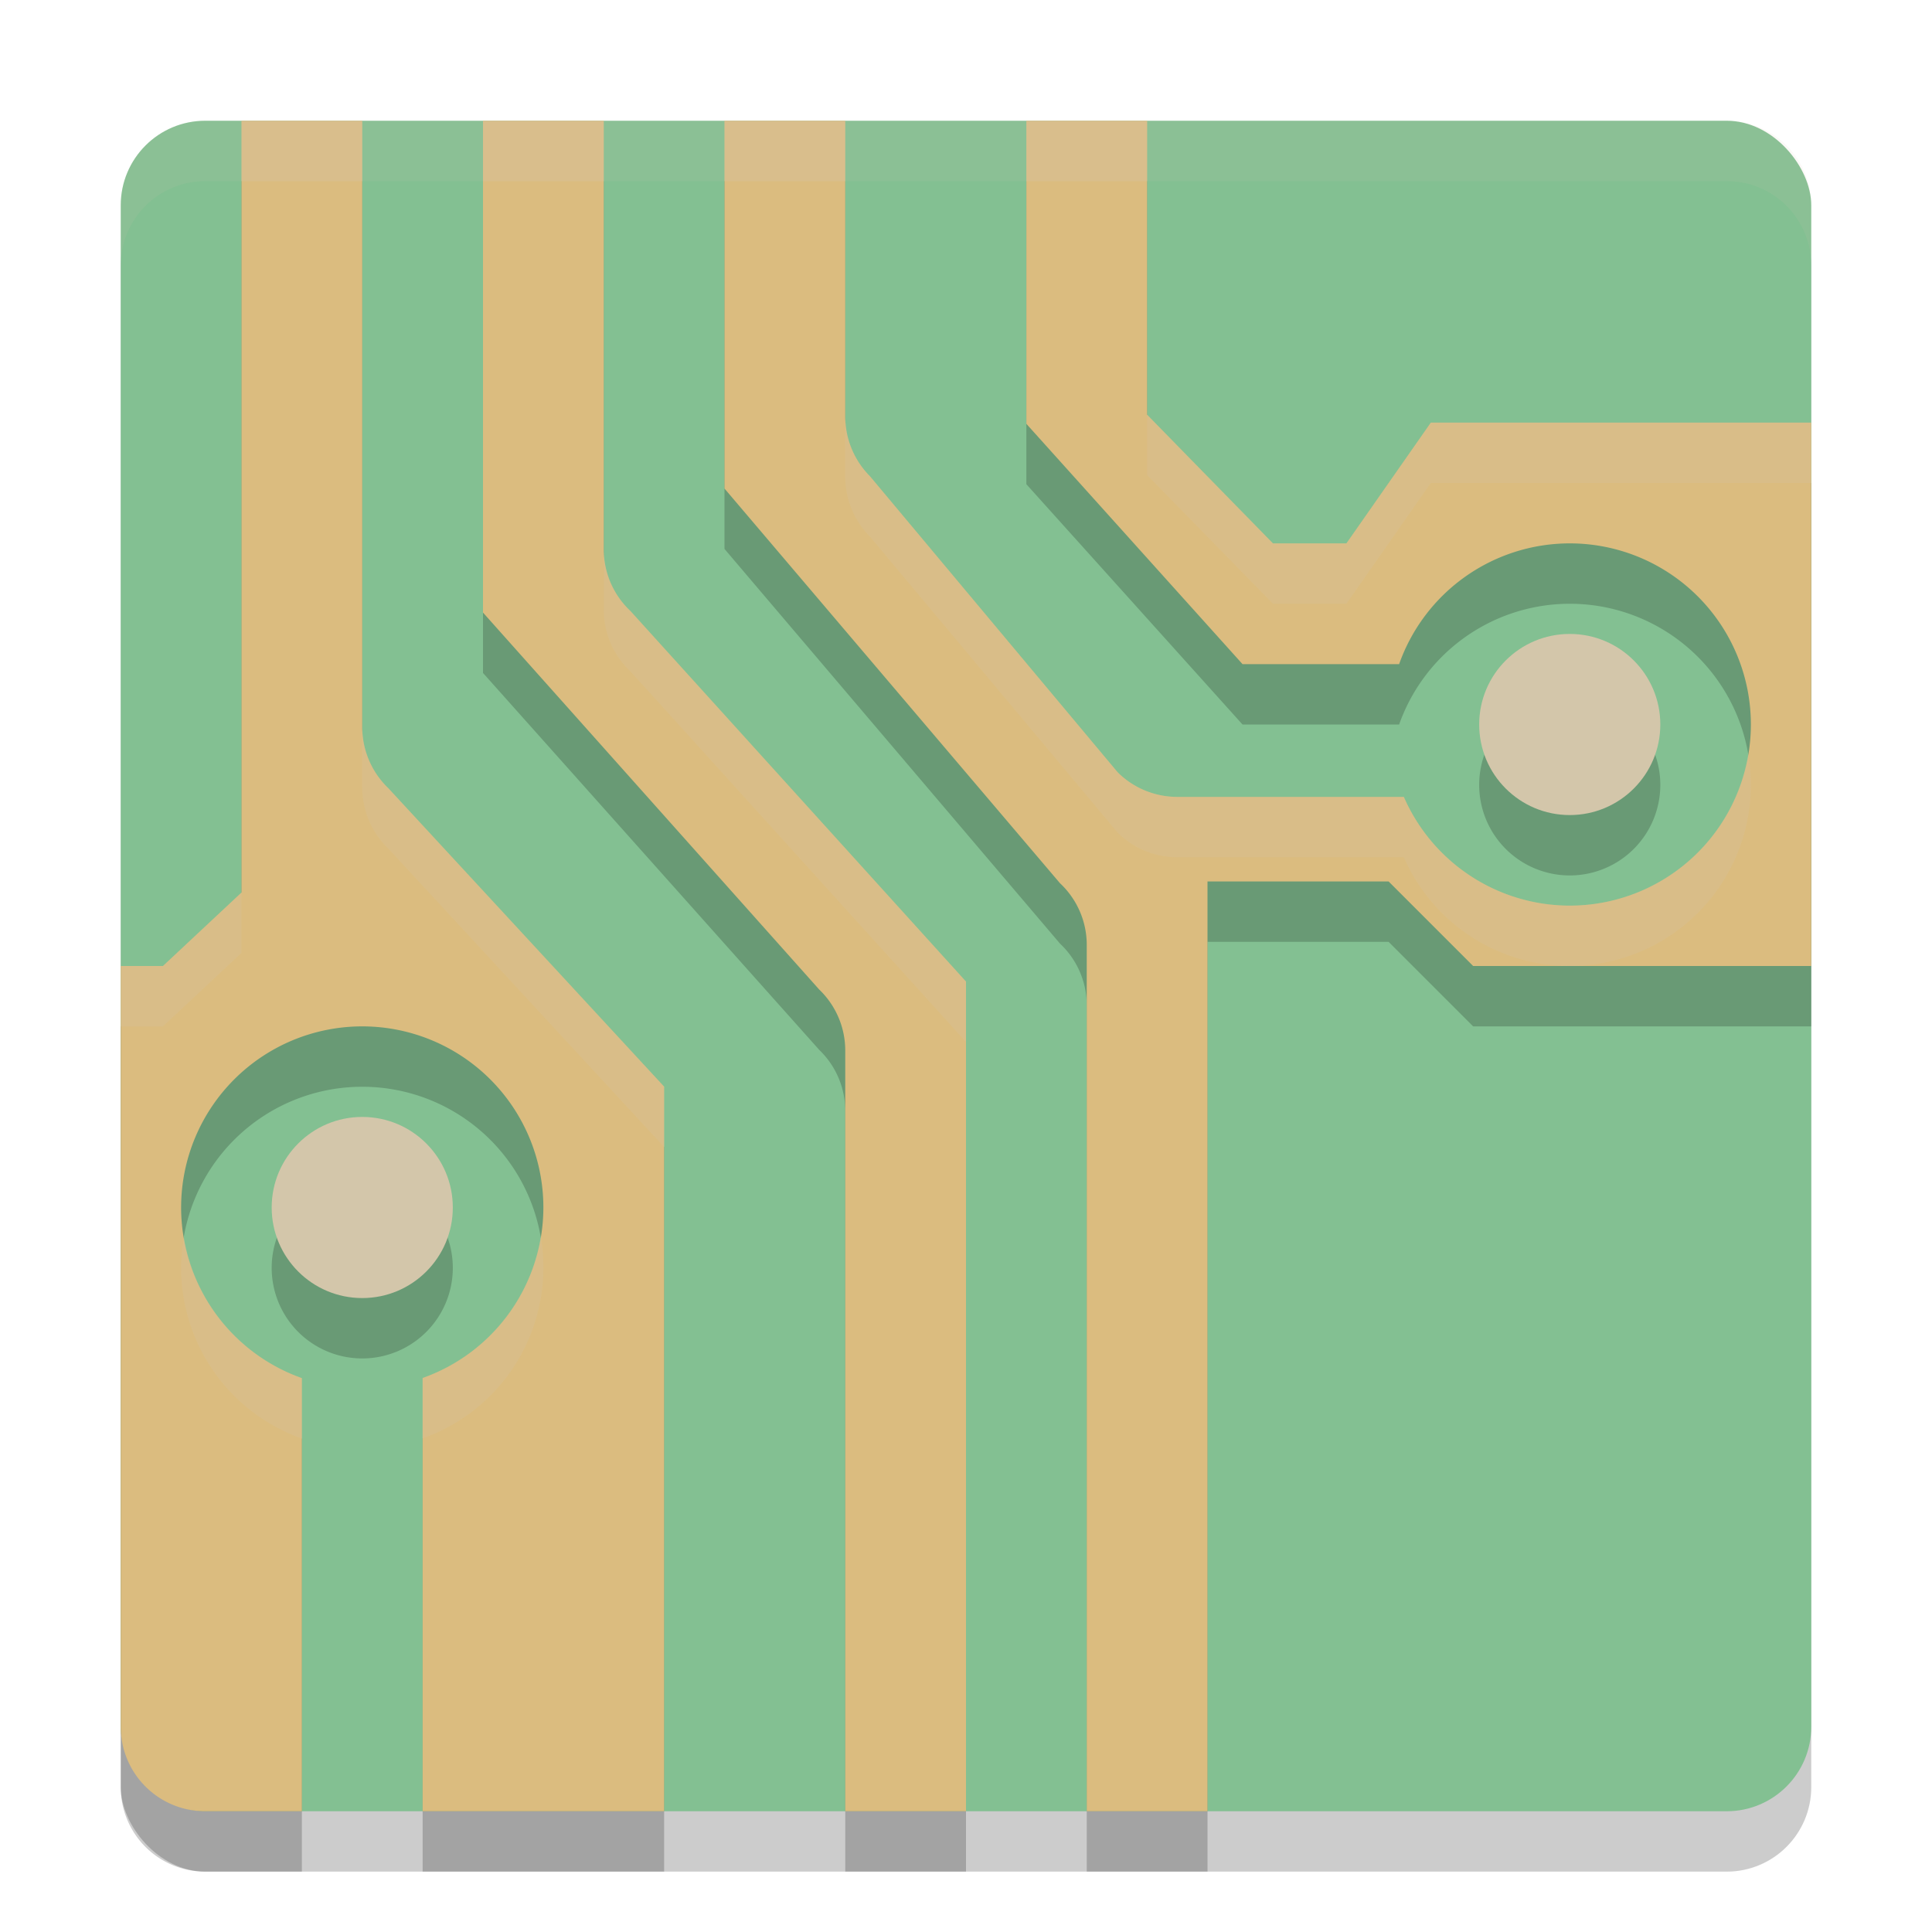 <svg xmlns="http://www.w3.org/2000/svg" width="32" height="32" version="1">
 <rect style="opacity:0.2" width="28" height="28" x="2" y="3" rx="1.4" ry="1.4"/>
 <rect style="fill:#83c092" width="28" height="28" x="2" y="2" rx="1.4" ry="1.4"/>
 <path style="opacity:0.2" d="M 4,3 V 15.783 L 2.699,17 H 2 V 29.6 C 2,30.375 2.625,31 3.4,31 H 5 V 30.301 23.826 A 3,3 0 0 1 3,21 3,3 0 0 1 6,18 3,3 0 0 1 9,21 3,3 0 0 1 7,23.824 V 30.301 31 h 4 V 30.301 18.998 L 6.432,14.055 C 6.156,13.791 6,13.425 6,13.043 V 3.699 3 Z m 4,0 v 0.699 7.447 l 5.568,6.242 c 0.276,0.264 0.432,0.63 0.432,1.012 V 30.301 31 h 2 V 30.301 17.258 L 10.443,11.121 C 10.161,10.857 10,10.487 10,10.1 V 3.701 3 Z m 4,0 v 0.699 5.393 l 5.557,6.537 C 17.839,15.893 18,16.263 18,16.65 V 30.301 31 h 2 V 15.6 h 3 L 24.4,17 H 30 V 8 h -6.301 l -1.398,2 H 21.084 L 19,7.869 V 3 H 17 V 3.699 8.02 L 20.58,12 h 2.594 A 3,3 0 0 1 26,10 a 3,3 0 0 1 3,3 3,3 0 0 1 -3,3 3,3 0 0 1 -2.748,-1.801 H 19.5 c -0.371,-7.2e-5 -0.728,-0.148 -0.99,-0.41 L 14.41,8.889 C 14.148,8.626 14,8.27 14,7.898 V 3.699 3 Z"/>
 <path style="fill:#dbbc7f" d="M 4 2 L 4 14.783 L 2.699 16 L 2 16 L 2 28.6 C 2 29.375 2.625 30 3.4 30 L 5 30 L 5 29.301 L 5 22.826 A 3 3 0 0 1 3 20 A 3 3 0 0 1 6 17 A 3 3 0 0 1 9 20 A 3 3 0 0 1 7 22.824 L 7 29.301 L 7 30 L 11 30 L 11 29.301 L 11 17.998 L 6.432 13.055 C 6.156 12.791 6 12.425 6 12.043 L 6 2.699 L 6 2 L 4 2 z M 8 2 L 8 2.699 L 8 10.146 L 13.568 16.389 C 13.844 16.653 14 17.018 14 17.4 L 14 29.301 L 14 30 L 16 30 L 16 29.301 L 16 16.258 L 10.443 10.121 C 10.161 9.857 10 9.487 10 9.1 L 10 2.701 L 10 2 L 8 2 z M 12 2 L 12 2.699 L 12 8.092 L 17.557 14.629 C 17.839 14.893 18 15.263 18 15.65 L 18 29.301 L 18 30 L 20 30 L 20 14.6 L 23 14.6 L 24.4 16 L 30 16 L 30 7 L 23.699 7 L 22.301 9 L 21.084 9 L 19 6.869 L 19 2 L 17 2 L 17 2.699 L 17 7.02 L 20.58 11 L 23.174 11 A 3 3 0 0 1 26 9 A 3 3 0 0 1 29 12 A 3 3 0 0 1 26 15 A 3 3 0 0 1 23.252 13.199 L 19.5 13.199 C 19.129 13.199 18.772 13.052 18.51 12.789 L 14.41 7.889 C 14.148 7.626 14 7.27 14 6.898 L 14 2.699 L 14 2 L 12 2 z"/>
 <path style="opacity:0.2" d="M 26,11.5 A 1.5,1.5 0 0 0 24.5,13 1.5,1.5 0 0 0 26,14.5 1.5,1.5 0 0 0 27.5,13 1.5,1.5 0 0 0 26,11.5 Z m -20,8 A 1.5,1.5 0 0 0 4.5,21 1.5,1.5 0 0 0 6,22.5 1.5,1.5 0 0 0 7.5,21 1.5,1.5 0 0 0 6,19.5 Z"/>
 <circle style="fill:#d3c6aa" cx="26" cy="12" r="1.5"/>
 <circle style="fill:#d3c6aa" cx="6" cy="20" r="1.5"/>
 <path style="fill:#d3c6aa;opacity:0.1" d="M 3.4 2 C 2.625 2 2 2.625 2 3.4 L 2 4.4 C 2 3.625 2.625 3 3.4 3 L 28.6 3 C 29.375 3 30 3.625 30 4.4 L 30 3.4 C 30 2.625 29.375 2 28.6 2 L 3.4 2 z"/>
 <path style="opacity:0.2;fill:#d3c6aa" d="M 4 2 L 4 3 L 6 3 L 6 2.699 L 6 2 L 4 2 z M 8 2 L 8 2.699 L 8 3 L 10 3 L 10 2.701 L 10 2 L 8 2 z M 12 2 L 12 2.699 L 12 3 L 14 3 L 14 2.699 L 14 2 L 12 2 z M 17 2 L 17 2.699 L 17 3 L 19 3 L 19 2 L 17 2 z M 19 6.869 L 19 7.869 L 21.084 10 L 22.301 10 L 23.699 8 L 30 8 L 30 7 L 23.699 7 L 22.301 9 L 21.084 9 L 19 6.869 z M 14 6.898 L 14 7.898 C 14 8.27 14.148 8.626 14.41 8.889 L 18.51 13.789 C 18.772 14.052 19.129 14.199 19.5 14.199 L 23.252 14.199 A 3 3 0 0 0 26 16 A 3 3 0 0 0 29 13 A 3 3 0 0 0 28.957 12.486 A 3 3 0 0 1 26 15 A 3 3 0 0 1 23.252 13.199 L 19.5 13.199 C 19.129 13.199 18.772 13.052 18.51 12.789 L 14.41 7.889 C 14.148 7.626 14 7.27 14 6.898 z M 10 9.1 L 10 10.1 C 10 10.487 10.161 10.857 10.443 11.121 L 16 17.258 L 16 16.258 L 10.443 10.121 C 10.161 9.857 10 9.487 10 9.1 z M 6 12.043 L 6 13.043 C 6 13.425 6.156 13.791 6.432 14.055 L 11 18.998 L 11 17.998 L 6.432 13.055 C 6.156 12.791 6 12.425 6 12.043 z M 4 14.783 L 2.699 16 L 2 16 L 2 17 L 2.699 17 L 4 15.783 L 4 14.783 z M 8.957 20.486 A 3 3 0 0 1 7 22.824 L 7 23.824 A 3 3 0 0 0 9 21 A 3 3 0 0 0 8.957 20.486 z M 3.047 20.5 A 3 3 0 0 0 3 21 A 3 3 0 0 0 5 23.826 L 5 22.826 A 3 3 0 0 1 3.047 20.5 z"/>
</svg>
